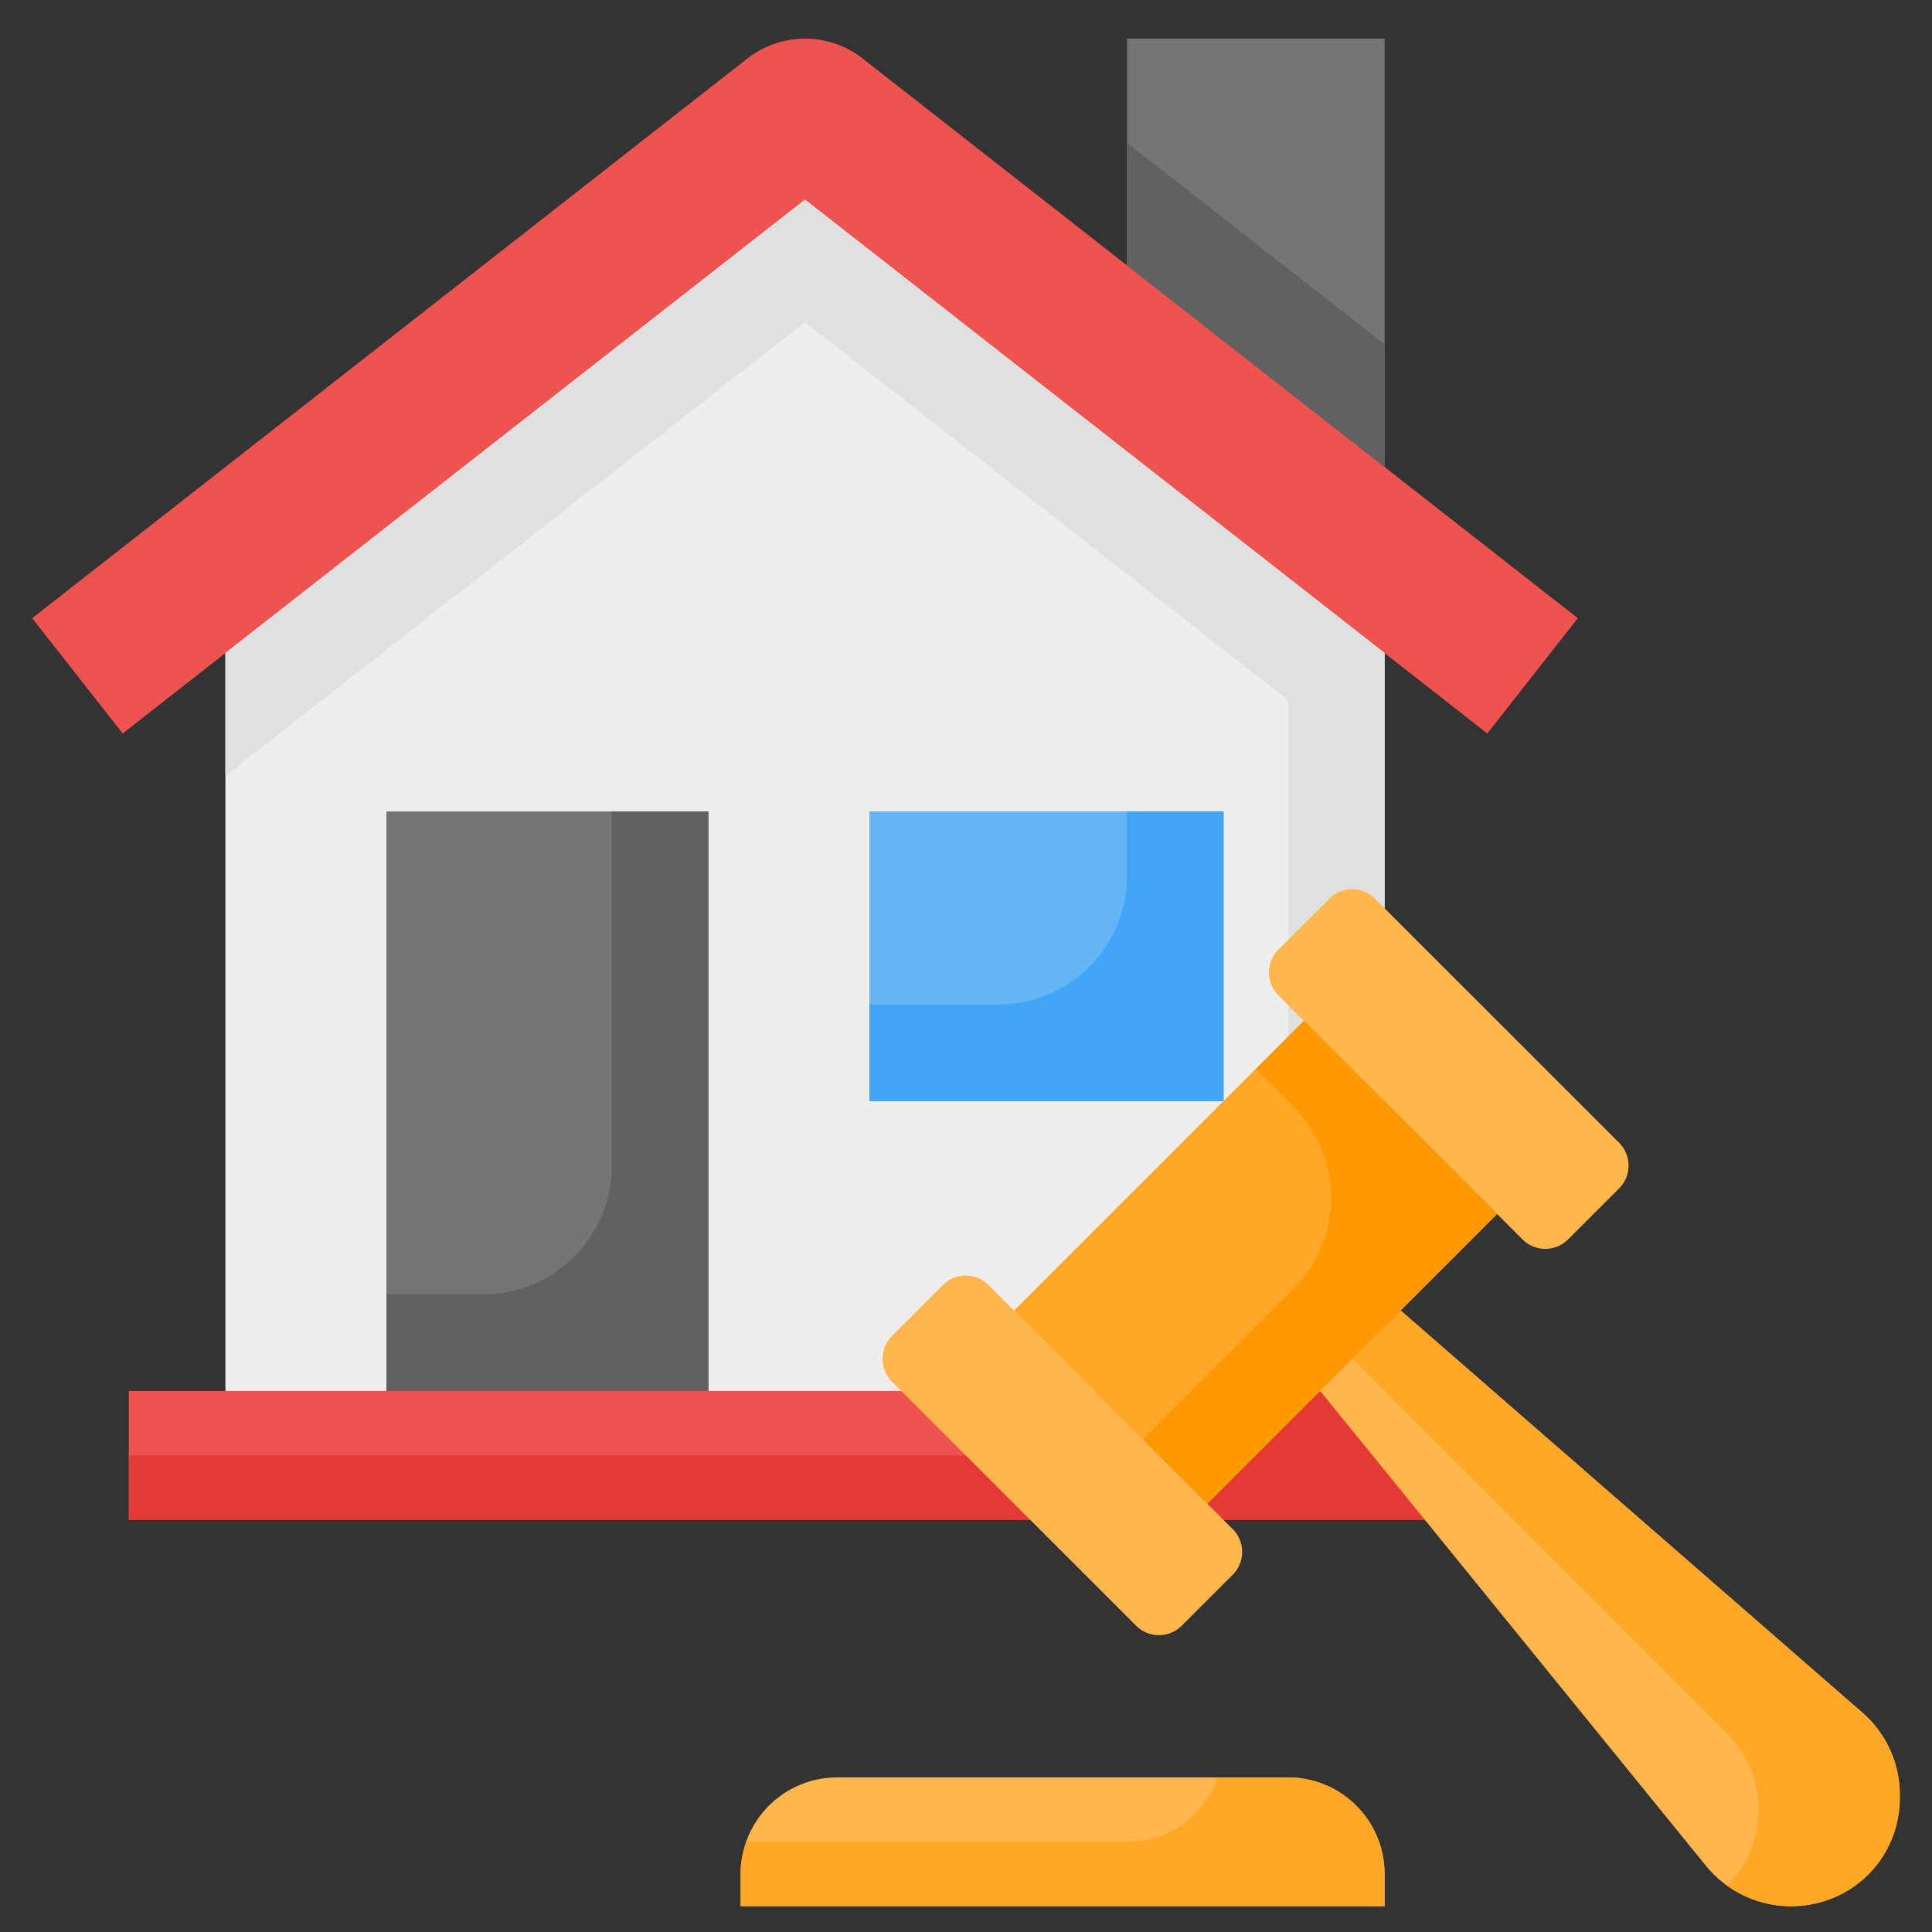 <svg width="45" height="45" viewBox="0 0 45 45" fill="none" xmlns="http://www.w3.org/2000/svg">
<rect x="0" y="0" width="45" height="45" fill="#333333" stroke="none"/>
<path d="M3 32.399H34.5V35.399H3V32.399Z" fill="#EF5350"/>
<path d="M34.5 32.399V35.399H3V33.899H28.5C28.898 33.899 29.279 33.741 29.561 33.46C29.842 33.179 30 32.797 30 32.399H34.5Z" fill="#E53935"/>
<path d="M18.75 0.899C18.264 0.899 17.792 1.062 17.409 1.362L0.75 14.399L2.857 17.084L18.75 4.649L34.642 17.084L36.75 14.399L20.091 1.362C19.708 1.062 19.236 0.899 18.75 0.899Z" fill="#EF5350"/>
<path d="M32.25 10.877V0.899H26.25V6.182L32.25 10.877Z" fill="#757575"/>
<path d="M32.25 15.209V32.399H5.25V15.209L18.75 4.649L32.25 15.209Z" fill="#EEEEEE"/>
<path d="M32.209 15.178L18.75 4.649L5.25 15.209V18.069L18.75 7.506L30 16.308V32.399H32.25V15.209L32.209 15.178Z" fill="#E0E0E0"/>
<path d="M28.5 25.649H20.25V18.899H28.5V25.649Z" fill="#64B5F6"/>
<path d="M28.5 18.899V25.649H20.25V23.399H23.25C24.046 23.399 24.809 23.083 25.371 22.521C25.934 21.958 26.25 21.195 26.25 20.399V18.899H28.5Z" fill="#42A5F5"/>
<path d="M9 18.899H16.5V32.399H9V18.899Z" fill="#757575"/>
<path d="M16.5 18.899V32.399H9V30.149H11.25C12.046 30.149 12.809 29.833 13.371 29.271C13.934 28.708 14.25 27.945 14.25 27.149V18.899H16.5Z" fill="#616161"/>
<path d="M30.964 20.931L29.774 22.12C29.482 22.413 29.482 22.888 29.774 23.181L35.463 28.869C35.756 29.162 36.231 29.162 36.523 28.869L37.713 27.68C38.006 27.387 38.006 26.912 37.713 26.619L32.024 20.931C31.731 20.638 31.257 20.638 30.964 20.931Z" fill="#FFB74D"/>
<path d="M21.964 29.929L20.774 31.118C20.482 31.411 20.482 31.886 20.774 32.179L26.463 37.867C26.756 38.16 27.231 38.16 27.523 37.867L28.713 36.678C29.006 36.385 29.006 35.91 28.713 35.617L23.024 29.929C22.731 29.636 22.257 29.636 21.964 29.929Z" fill="#FFB74D"/>
<path d="M23.619 30.524L30.368 23.775L34.867 28.275L28.118 35.024L23.619 30.524Z" fill="#FFA726"/>
<path d="M34.875 28.274L28.125 35.024L26.625 33.524L30.129 30.021C30.407 29.742 30.628 29.411 30.779 29.047C30.93 28.683 31.007 28.293 31.007 27.899C31.007 27.505 30.93 27.115 30.779 26.751C30.628 26.387 30.407 26.057 30.129 25.778L29.25 24.899L30.375 23.774L34.875 28.274Z" fill="#FF9800"/>
<path d="M44.25 41.806V41.859C44.25 42.532 43.982 43.179 43.506 43.655C43.029 44.132 42.383 44.399 41.709 44.399C41.331 44.399 40.959 44.315 40.617 44.153C40.276 43.99 39.976 43.754 39.737 43.461L30.75 32.399L32.625 30.524L43.378 39.89C43.652 40.128 43.871 40.423 44.022 40.753C44.172 41.084 44.25 41.443 44.25 41.806Z" fill="#FFB74D"/>
<path d="M44.25 41.804V41.857C44.257 42.336 44.127 42.807 43.874 43.214C43.622 43.621 43.257 43.947 42.825 44.153C42.411 44.349 41.952 44.432 41.495 44.391C41.039 44.35 40.602 44.187 40.23 43.919C40.462 43.687 40.647 43.411 40.773 43.107C40.898 42.804 40.963 42.478 40.963 42.149C40.963 41.821 40.898 41.495 40.773 41.191C40.647 40.888 40.462 40.612 40.23 40.379L31.5 31.649L32.625 30.524L43.38 39.892C43.654 40.13 43.873 40.423 44.023 40.753C44.174 41.083 44.251 41.442 44.25 41.804Z" fill="#FFA726"/>
<path d="M19.5 41.399H30C30.597 41.399 31.169 41.636 31.591 42.058C32.013 42.48 32.25 43.053 32.25 43.649V44.399H17.25V43.649C17.25 43.053 17.487 42.48 17.909 42.058C18.331 41.636 18.903 41.399 19.5 41.399Z" fill="#FFB74D"/>
<path d="M32.25 43.649V44.399H17.25V43.649C17.248 43.393 17.294 43.139 17.385 42.899H26.25C26.715 42.902 27.169 42.758 27.549 42.489C27.928 42.22 28.213 41.839 28.365 41.399H30C30.296 41.399 30.588 41.457 30.861 41.57C31.135 41.683 31.383 41.849 31.592 42.057C31.801 42.267 31.967 42.515 32.08 42.788C32.193 43.061 32.25 43.354 32.25 43.649Z" fill="#FFA726"/>
<path d="M26.25 3.325V6.182L32.25 10.878V8.021L26.25 3.325Z" fill="#616161"/>
</svg>
